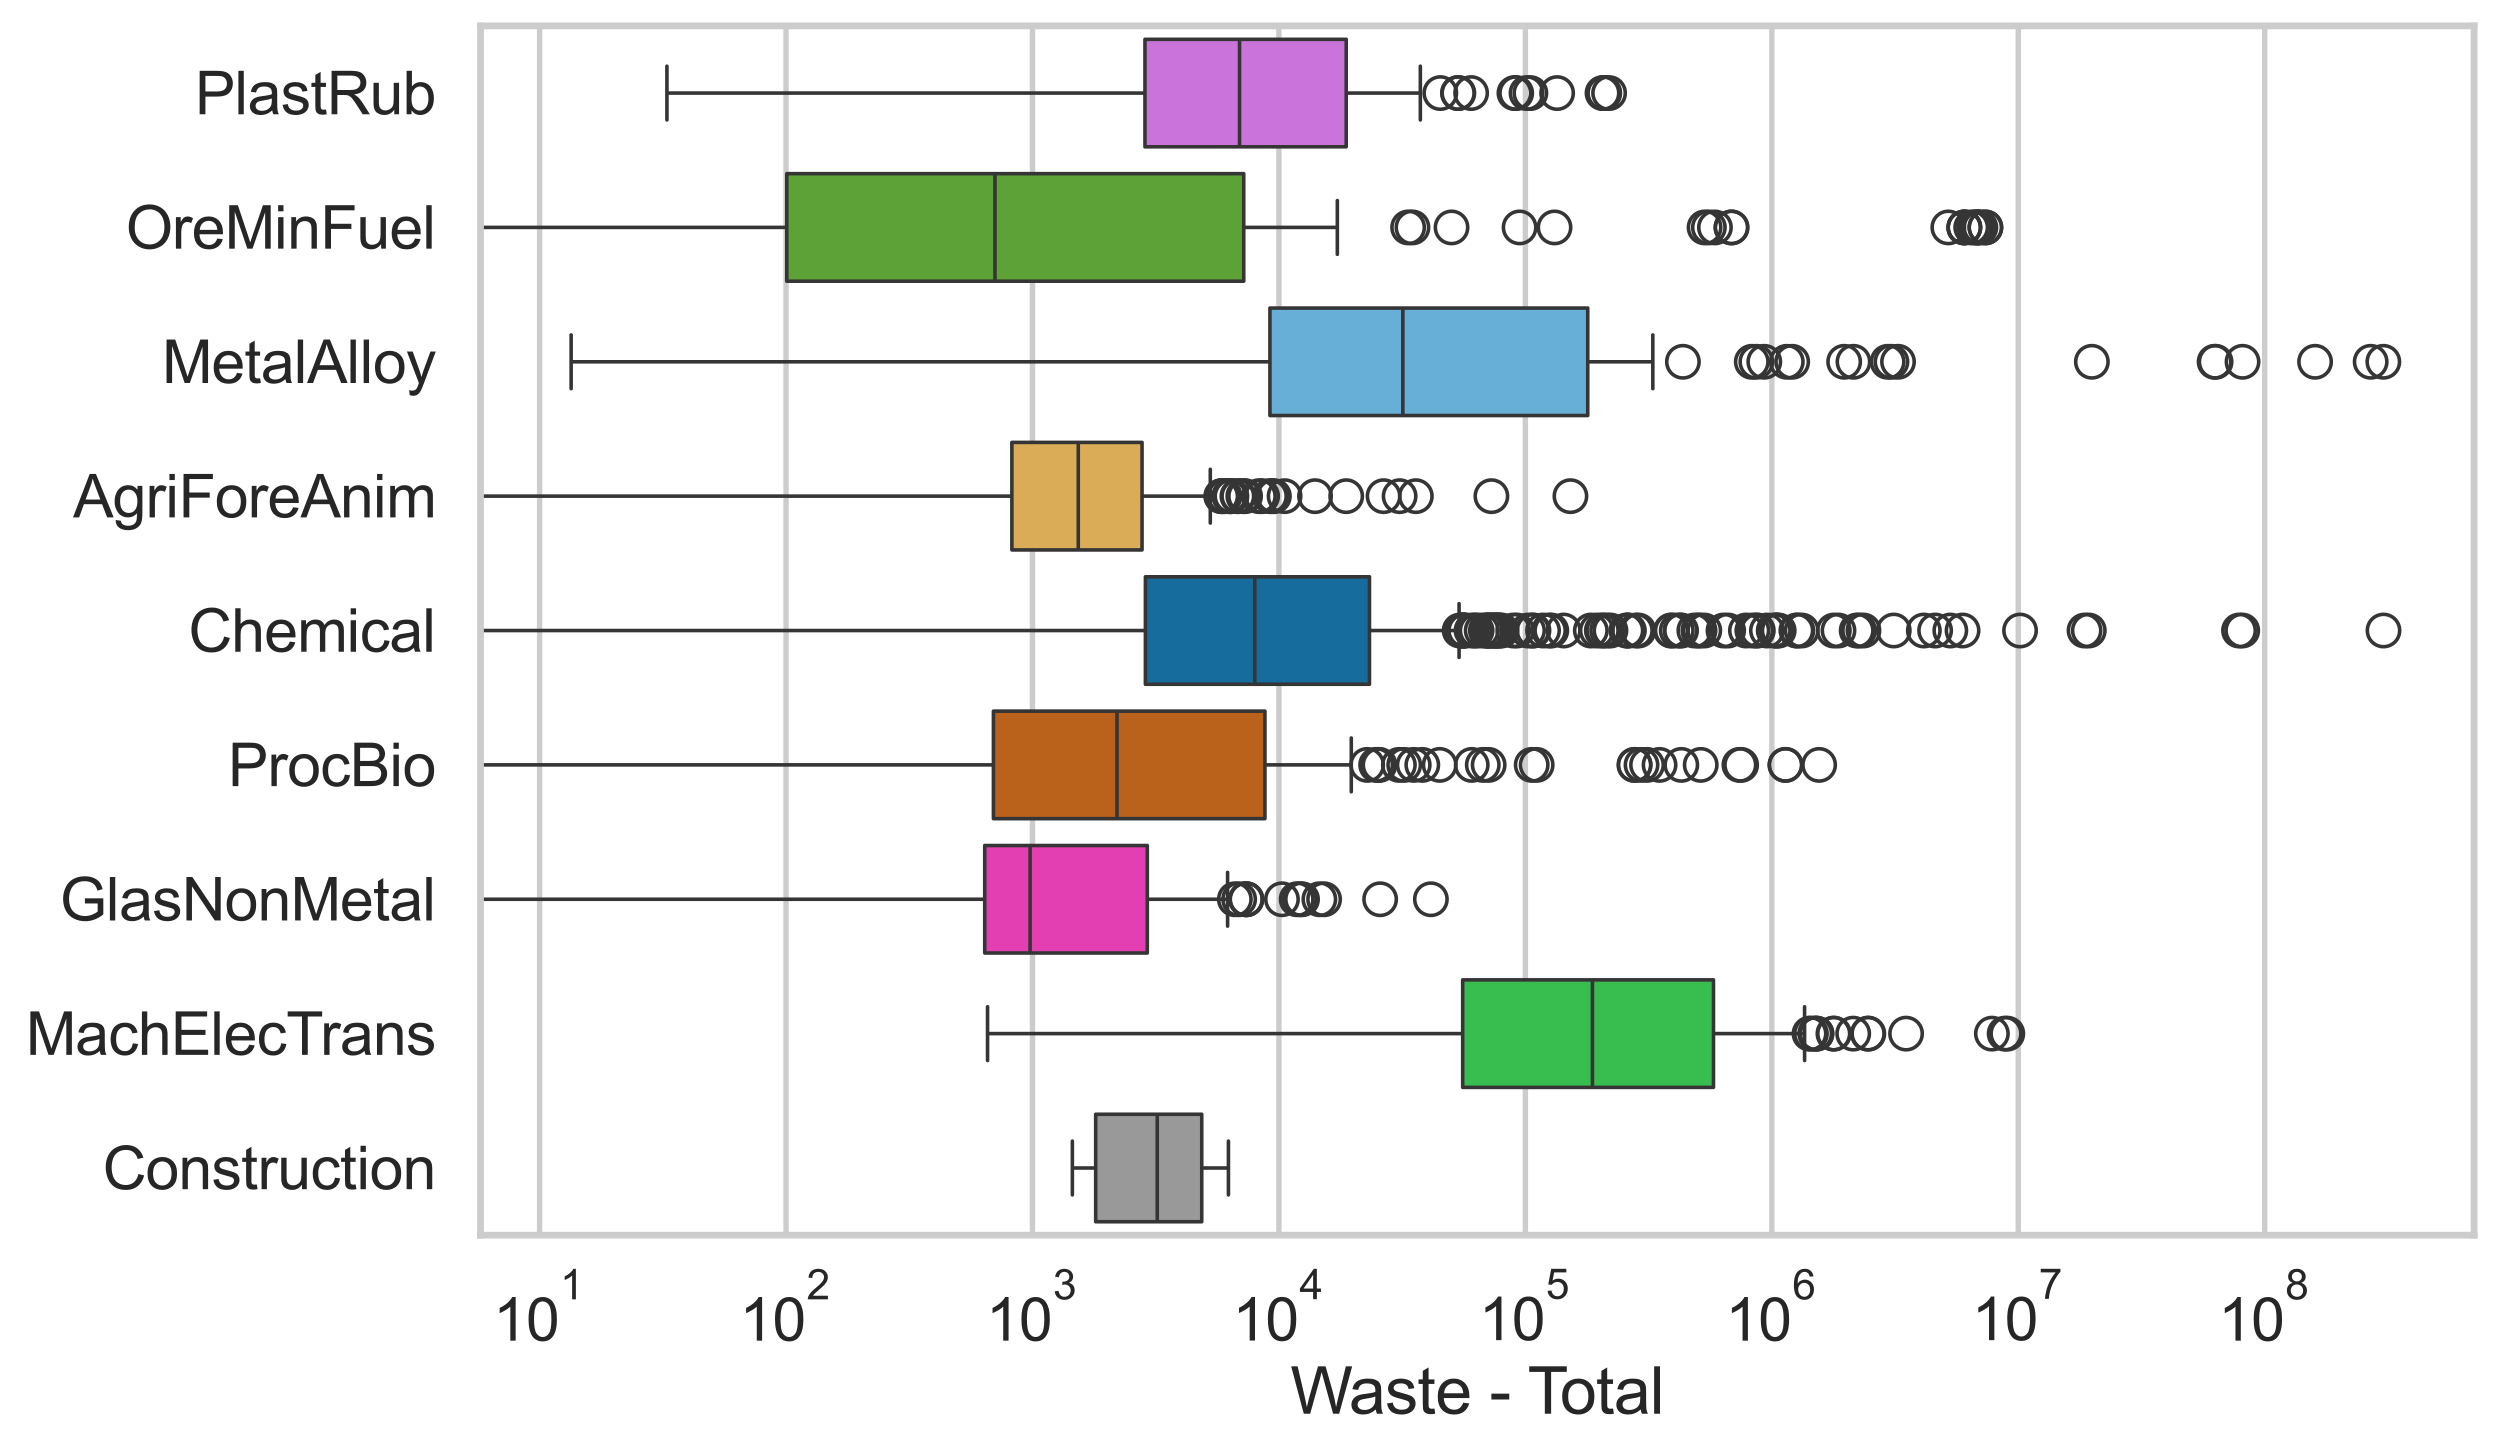 <?xml version="1.0" encoding="utf-8" standalone="no"?>
<!DOCTYPE svg PUBLIC "-//W3C//DTD SVG 1.1//EN"
  "http://www.w3.org/Graphics/SVG/1.1/DTD/svg11.dtd">
<svg xmlns:xlink="http://www.w3.org/1999/xlink" width="695.577pt" height="404.121pt" viewBox="0 0 695.577 404.121" xmlns="http://www.w3.org/2000/svg" version="1.1">
 <defs>
  <style type="text/css">*{stroke-linejoin: round; stroke-linecap: butt}</style>
 </defs>
 <g id="figure_1">
  <g id="patch_1">
   <path d="M 0 404.121 
L 695.577 404.121 
L 695.577 0 
L 0 0 
z
" style="fill: #ffffff"/>
  </g>
  <g id="axes_1">
   <g id="patch_2">
    <path d="M 133.697 343.665 
L 688.377 343.665 
L 688.377 7.2 
L 133.697 7.2 
z
" style="fill: #ffffff"/>
   </g>
   <g id="matplotlib.axis_1">
    <g id="xtick_1">
     <g id="line2d_1">
      <path d="M 150.132 343.665 
L 150.132 7.2 
" clip-path="url(#p9bf2222066)" style="fill: none; stroke: #cccccc; stroke-width: 1.5; stroke-linecap: round"/>
     </g>
     <g id="text_1">
      <!-- $\mathdefault{10^{1}}$ -->
      <g style="fill: #262626" transform="translate(137.179 373.18) scale(0.165 -0.165)">
       <defs>
        <path id="ArialMT-31" d="M 2384 0 
L 1822 0 
L 1822 3584 
Q 1619 3391 1289 3197 
Q 959 3003 697 2906 
L 697 3450 
Q 1169 3672 1522 3987 
Q 1875 4303 2022 4600 
L 2384 4600 
L 2384 0 
z
" transform="scale(0.016)"/>
        <path id="ArialMT-30" d="M 266 2259 
Q 266 3072 433 3567 
Q 600 4063 929 4331 
Q 1259 4600 1759 4600 
Q 2128 4600 2406 4451 
Q 2684 4303 2865 4023 
Q 3047 3744 3150 3342 
Q 3253 2941 3253 2259 
Q 3253 1453 3087 958 
Q 2922 463 2592 192 
Q 2263 -78 1759 -78 
Q 1097 -78 719 397 
Q 266 969 266 2259 
z
M 844 2259 
Q 844 1131 1108 757 
Q 1372 384 1759 384 
Q 2147 384 2411 759 
Q 2675 1134 2675 2259 
Q 2675 3391 2411 3762 
Q 2147 4134 1753 4134 
Q 1366 4134 1134 3806 
Q 844 3388 844 2259 
z
" transform="scale(0.016)"/>
       </defs>
       <use xlink:href="#ArialMT-31" transform="translate(0 0.994)"/>
       <use xlink:href="#ArialMT-30" transform="translate(55.615 0.994)"/>
       <use xlink:href="#ArialMT-31" transform="translate(112.973 70.688) scale(0.7)"/>
      </g>
     </g>
    </g>
    <g id="xtick_2">
     <g id="line2d_2">
      <path d="M 218.701 343.665 
L 218.701 7.2 
" clip-path="url(#p9bf2222066)" style="fill: none; stroke: #cccccc; stroke-width: 1.5; stroke-linecap: round"/>
     </g>
     <g id="text_2">
      <!-- $\mathdefault{10^{2}}$ -->
      <g style="fill: #262626" transform="translate(205.749 373.18) scale(0.165 -0.165)">
       <defs>
        <path id="ArialMT-32" d="M 3222 541 
L 3222 0 
L 194 0 
Q 188 203 259 391 
Q 375 700 629 1000 
Q 884 1300 1366 1694 
Q 2113 2306 2375 2664 
Q 2638 3022 2638 3341 
Q 2638 3675 2398 3904 
Q 2159 4134 1775 4134 
Q 1369 4134 1125 3890 
Q 881 3647 878 3216 
L 300 3275 
Q 359 3922 746 4261 
Q 1134 4600 1788 4600 
Q 2447 4600 2831 4234 
Q 3216 3869 3216 3328 
Q 3216 3053 3103 2787 
Q 2991 2522 2730 2228 
Q 2469 1934 1863 1422 
Q 1356 997 1212 845 
Q 1069 694 975 541 
L 3222 541 
z
" transform="scale(0.016)"/>
       </defs>
       <use xlink:href="#ArialMT-31" transform="translate(0 0.994)"/>
       <use xlink:href="#ArialMT-30" transform="translate(55.615 0.994)"/>
       <use xlink:href="#ArialMT-32" transform="translate(112.973 70.688) scale(0.7)"/>
      </g>
     </g>
    </g>
    <g id="xtick_3">
     <g id="line2d_3">
      <path d="M 287.27 343.665 
L 287.27 7.2 
" clip-path="url(#p9bf2222066)" style="fill: none; stroke: #cccccc; stroke-width: 1.5; stroke-linecap: round"/>
     </g>
     <g id="text_3">
      <!-- $\mathdefault{10^{3}}$ -->
      <g style="fill: #262626" transform="translate(274.318 373.18) scale(0.165 -0.165)">
       <defs>
        <path id="ArialMT-33" d="M 269 1209 
L 831 1284 
Q 928 806 1161 595 
Q 1394 384 1728 384 
Q 2125 384 2398 659 
Q 2672 934 2672 1341 
Q 2672 1728 2419 1979 
Q 2166 2231 1775 2231 
Q 1616 2231 1378 2169 
L 1441 2663 
Q 1497 2656 1531 2656 
Q 1891 2656 2178 2843 
Q 2466 3031 2466 3422 
Q 2466 3731 2256 3934 
Q 2047 4138 1716 4138 
Q 1388 4138 1169 3931 
Q 950 3725 888 3313 
L 325 3413 
Q 428 3978 793 4289 
Q 1159 4600 1703 4600 
Q 2078 4600 2393 4439 
Q 2709 4278 2876 4000 
Q 3044 3722 3044 3409 
Q 3044 3113 2884 2869 
Q 2725 2625 2413 2481 
Q 2819 2388 3044 2092 
Q 3269 1797 3269 1353 
Q 3269 753 2831 336 
Q 2394 -81 1725 -81 
Q 1122 -81 723 278 
Q 325 638 269 1209 
z
" transform="scale(0.016)"/>
       </defs>
       <use xlink:href="#ArialMT-31" transform="translate(0 0.994)"/>
       <use xlink:href="#ArialMT-30" transform="translate(55.615 0.994)"/>
       <use xlink:href="#ArialMT-33" transform="translate(112.973 70.688) scale(0.7)"/>
      </g>
     </g>
    </g>
    <g id="xtick_4">
     <g id="line2d_4">
      <path d="M 355.84 343.665 
L 355.84 7.2 
" clip-path="url(#p9bf2222066)" style="fill: none; stroke: #cccccc; stroke-width: 1.5; stroke-linecap: round"/>
     </g>
     <g id="text_4">
      <!-- $\mathdefault{10^{4}}$ -->
      <g style="fill: #262626" transform="translate(342.887 373.015) scale(0.165 -0.165)">
       <defs>
        <path id="ArialMT-34" d="M 2069 0 
L 2069 1097 
L 81 1097 
L 81 1613 
L 2172 4581 
L 2631 4581 
L 2631 1613 
L 3250 1613 
L 3250 1097 
L 2631 1097 
L 2631 0 
L 2069 0 
z
M 2069 1613 
L 2069 3678 
L 634 1613 
L 2069 1613 
z
" transform="scale(0.016)"/>
       </defs>
       <use xlink:href="#ArialMT-31" transform="translate(0 0.202)"/>
       <use xlink:href="#ArialMT-30" transform="translate(55.615 0.202)"/>
       <use xlink:href="#ArialMT-34" transform="translate(112.973 69.895) scale(0.7)"/>
      </g>
     </g>
    </g>
    <g id="xtick_5">
     <g id="line2d_5">
      <path d="M 424.409 343.665 
L 424.409 7.2 
" clip-path="url(#p9bf2222066)" style="fill: none; stroke: #cccccc; stroke-width: 1.5; stroke-linecap: round"/>
     </g>
     <g id="text_5">
      <!-- $\mathdefault{10^{5}}$ -->
      <g style="fill: #262626" transform="translate(411.456 373.015) scale(0.165 -0.165)">
       <defs>
        <path id="ArialMT-35" d="M 266 1200 
L 856 1250 
Q 922 819 1161 601 
Q 1400 384 1738 384 
Q 2144 384 2425 690 
Q 2706 997 2706 1503 
Q 2706 1984 2436 2262 
Q 2166 2541 1728 2541 
Q 1456 2541 1237 2417 
Q 1019 2294 894 2097 
L 366 2166 
L 809 4519 
L 3088 4519 
L 3088 3981 
L 1259 3981 
L 1013 2750 
Q 1425 3038 1878 3038 
Q 2478 3038 2890 2622 
Q 3303 2206 3303 1553 
Q 3303 931 2941 478 
Q 2500 -78 1738 -78 
Q 1113 -78 717 272 
Q 322 622 266 1200 
z
" transform="scale(0.016)"/>
       </defs>
       <use xlink:href="#ArialMT-31" transform="translate(0 0.88)"/>
       <use xlink:href="#ArialMT-30" transform="translate(55.615 0.88)"/>
       <use xlink:href="#ArialMT-35" transform="translate(112.973 70.573) scale(0.7)"/>
      </g>
     </g>
    </g>
    <g id="xtick_6">
     <g id="line2d_6">
      <path d="M 492.978 343.665 
L 492.978 7.2 
" clip-path="url(#p9bf2222066)" style="fill: none; stroke: #cccccc; stroke-width: 1.5; stroke-linecap: round"/>
     </g>
     <g id="text_6">
      <!-- $\mathdefault{10^{6}}$ -->
      <g style="fill: #262626" transform="translate(480.025 373.18) scale(0.165 -0.165)">
       <defs>
        <path id="ArialMT-36" d="M 3184 3459 
L 2625 3416 
Q 2550 3747 2413 3897 
Q 2184 4138 1850 4138 
Q 1581 4138 1378 3988 
Q 1113 3794 959 3422 
Q 806 3050 800 2363 
Q 1003 2672 1297 2822 
Q 1591 2972 1913 2972 
Q 2475 2972 2870 2558 
Q 3266 2144 3266 1488 
Q 3266 1056 3080 686 
Q 2894 316 2569 119 
Q 2244 -78 1831 -78 
Q 1128 -78 684 439 
Q 241 956 241 2144 
Q 241 3472 731 4075 
Q 1159 4600 1884 4600 
Q 2425 4600 2770 4297 
Q 3116 3994 3184 3459 
z
M 888 1484 
Q 888 1194 1011 928 
Q 1134 663 1356 523 
Q 1578 384 1822 384 
Q 2178 384 2434 671 
Q 2691 959 2691 1453 
Q 2691 1928 2437 2201 
Q 2184 2475 1800 2475 
Q 1419 2475 1153 2201 
Q 888 1928 888 1484 
z
" transform="scale(0.016)"/>
       </defs>
       <use xlink:href="#ArialMT-31" transform="translate(0 0.994)"/>
       <use xlink:href="#ArialMT-30" transform="translate(55.615 0.994)"/>
       <use xlink:href="#ArialMT-36" transform="translate(112.973 70.688) scale(0.7)"/>
      </g>
     </g>
    </g>
    <g id="xtick_7">
     <g id="line2d_7">
      <path d="M 561.547 343.665 
L 561.547 7.2 
" clip-path="url(#p9bf2222066)" style="fill: none; stroke: #cccccc; stroke-width: 1.5; stroke-linecap: round"/>
     </g>
     <g id="text_7">
      <!-- $\mathdefault{10^{7}}$ -->
      <g style="fill: #262626" transform="translate(548.595 373.015) scale(0.165 -0.165)">
       <defs>
        <path id="ArialMT-37" d="M 303 3981 
L 303 4522 
L 3269 4522 
L 3269 4084 
Q 2831 3619 2401 2847 
Q 1972 2075 1738 1259 
Q 1569 684 1522 0 
L 944 0 
Q 953 541 1156 1306 
Q 1359 2072 1739 2783 
Q 2119 3494 2547 3981 
L 303 3981 
z
" transform="scale(0.016)"/>
       </defs>
       <use xlink:href="#ArialMT-31" transform="translate(0 0.847)"/>
       <use xlink:href="#ArialMT-30" transform="translate(55.615 0.847)"/>
       <use xlink:href="#ArialMT-37" transform="translate(112.973 70.541) scale(0.7)"/>
      </g>
     </g>
    </g>
    <g id="xtick_8">
     <g id="line2d_8">
      <path d="M 630.116 343.665 
L 630.116 7.2 
" clip-path="url(#p9bf2222066)" style="fill: none; stroke: #cccccc; stroke-width: 1.5; stroke-linecap: round"/>
     </g>
     <g id="text_8">
      <!-- $\mathdefault{10^{8}}$ -->
      <g style="fill: #262626" transform="translate(617.164 373.18) scale(0.165 -0.165)">
       <defs>
        <path id="ArialMT-38" d="M 1131 2484 
Q 781 2613 612 2850 
Q 444 3088 444 3419 
Q 444 3919 803 4259 
Q 1163 4600 1759 4600 
Q 2359 4600 2725 4251 
Q 3091 3903 3091 3403 
Q 3091 3084 2923 2848 
Q 2756 2613 2416 2484 
Q 2838 2347 3058 2040 
Q 3278 1734 3278 1309 
Q 3278 722 2862 322 
Q 2447 -78 1769 -78 
Q 1091 -78 675 323 
Q 259 725 259 1325 
Q 259 1772 486 2073 
Q 713 2375 1131 2484 
z
M 1019 3438 
Q 1019 3113 1228 2906 
Q 1438 2700 1772 2700 
Q 2097 2700 2305 2904 
Q 2513 3109 2513 3406 
Q 2513 3716 2298 3927 
Q 2084 4138 1766 4138 
Q 1444 4138 1231 3931 
Q 1019 3725 1019 3438 
z
M 838 1322 
Q 838 1081 952 856 
Q 1066 631 1291 507 
Q 1516 384 1775 384 
Q 2178 384 2440 643 
Q 2703 903 2703 1303 
Q 2703 1709 2433 1975 
Q 2163 2241 1756 2241 
Q 1359 2241 1098 1978 
Q 838 1716 838 1322 
z
" transform="scale(0.016)"/>
       </defs>
       <use xlink:href="#ArialMT-31" transform="translate(0 0.994)"/>
       <use xlink:href="#ArialMT-30" transform="translate(55.615 0.994)"/>
       <use xlink:href="#ArialMT-38" transform="translate(112.973 70.688) scale(0.7)"/>
      </g>
     </g>
    </g>
    <g id="xtick_9"/>
    <g id="xtick_10"/>
    <g id="xtick_11"/>
    <g id="xtick_12"/>
    <g id="xtick_13"/>
    <g id="xtick_14"/>
    <g id="xtick_15"/>
    <g id="xtick_16"/>
    <g id="xtick_17"/>
    <g id="xtick_18"/>
    <g id="xtick_19"/>
    <g id="xtick_20"/>
    <g id="xtick_21"/>
    <g id="xtick_22"/>
    <g id="xtick_23"/>
    <g id="xtick_24"/>
    <g id="xtick_25"/>
    <g id="xtick_26"/>
    <g id="xtick_27"/>
    <g id="xtick_28"/>
    <g id="xtick_29"/>
    <g id="xtick_30"/>
    <g id="xtick_31"/>
    <g id="xtick_32"/>
    <g id="xtick_33"/>
    <g id="xtick_34"/>
    <g id="xtick_35"/>
    <g id="xtick_36"/>
    <g id="xtick_37"/>
    <g id="xtick_38"/>
    <g id="xtick_39"/>
    <g id="xtick_40"/>
    <g id="xtick_41"/>
    <g id="xtick_42"/>
    <g id="xtick_43"/>
    <g id="xtick_44"/>
    <g id="xtick_45"/>
    <g id="xtick_46"/>
    <g id="xtick_47"/>
    <g id="xtick_48"/>
    <g id="xtick_49"/>
    <g id="xtick_50"/>
    <g id="xtick_51"/>
    <g id="xtick_52"/>
    <g id="xtick_53"/>
    <g id="xtick_54"/>
    <g id="xtick_55"/>
    <g id="xtick_56"/>
    <g id="xtick_57"/>
    <g id="xtick_58"/>
    <g id="xtick_59"/>
    <g id="xtick_60"/>
    <g id="xtick_61"/>
    <g id="xtick_62"/>
    <g id="xtick_63"/>
    <g id="xtick_64"/>
    <g id="xtick_65"/>
    <g id="xtick_66"/>
    <g id="xtick_67"/>
    <g id="xtick_68"/>
    <g id="xtick_69"/>
    <g id="xtick_70"/>
    <g id="xtick_71"/>
    <g id="xtick_72"/>
    <g id="xtick_73"/>
    <g id="xtick_74"/>
    <g id="text_9">
     <!-- Waste - Total -->
     <g style="fill: #262626" transform="translate(359.024 393.344) scale(0.18 -0.18)">
      <defs>
       <path id="ArialMT-57" d="M 1294 0 
L 78 4581 
L 700 4581 
L 1397 1578 
Q 1509 1106 1591 641 
Q 1766 1375 1797 1488 
L 2669 4581 
L 3400 4581 
L 4056 2263 
Q 4303 1400 4413 641 
Q 4500 1075 4641 1638 
L 5359 4581 
L 5969 4581 
L 4713 0 
L 4128 0 
L 3163 3491 
Q 3041 3928 3019 4028 
Q 2947 3713 2884 3491 
L 1913 0 
L 1294 0 
z
" transform="scale(0.016)"/>
       <path id="ArialMT-61" d="M 2588 409 
Q 2275 144 1986 34 
Q 1697 -75 1366 -75 
Q 819 -75 525 192 
Q 231 459 231 875 
Q 231 1119 342 1320 
Q 453 1522 633 1644 
Q 813 1766 1038 1828 
Q 1203 1872 1538 1913 
Q 2219 1994 2541 2106 
Q 2544 2222 2544 2253 
Q 2544 2597 2384 2738 
Q 2169 2928 1744 2928 
Q 1347 2928 1158 2789 
Q 969 2650 878 2297 
L 328 2372 
Q 403 2725 575 2942 
Q 747 3159 1072 3276 
Q 1397 3394 1825 3394 
Q 2250 3394 2515 3294 
Q 2781 3194 2906 3042 
Q 3031 2891 3081 2659 
Q 3109 2516 3109 2141 
L 3109 1391 
Q 3109 606 3145 398 
Q 3181 191 3288 0 
L 2700 0 
Q 2613 175 2588 409 
z
M 2541 1666 
Q 2234 1541 1622 1453 
Q 1275 1403 1131 1340 
Q 988 1278 909 1158 
Q 831 1038 831 891 
Q 831 666 1001 516 
Q 1172 366 1500 366 
Q 1825 366 2078 508 
Q 2331 650 2450 897 
Q 2541 1088 2541 1459 
L 2541 1666 
z
" transform="scale(0.016)"/>
       <path id="ArialMT-73" d="M 197 991 
L 753 1078 
Q 800 744 1014 566 
Q 1228 388 1613 388 
Q 2000 388 2187 545 
Q 2375 703 2375 916 
Q 2375 1106 2209 1216 
Q 2094 1291 1634 1406 
Q 1016 1563 777 1677 
Q 538 1791 414 1992 
Q 291 2194 291 2438 
Q 291 2659 392 2848 
Q 494 3038 669 3163 
Q 800 3259 1026 3326 
Q 1253 3394 1513 3394 
Q 1903 3394 2198 3281 
Q 2494 3169 2634 2976 
Q 2775 2784 2828 2463 
L 2278 2388 
Q 2241 2644 2061 2787 
Q 1881 2931 1553 2931 
Q 1166 2931 1000 2803 
Q 834 2675 834 2503 
Q 834 2394 903 2306 
Q 972 2216 1119 2156 
Q 1203 2125 1616 2013 
Q 2213 1853 2448 1751 
Q 2684 1650 2818 1456 
Q 2953 1263 2953 975 
Q 2953 694 2789 445 
Q 2625 197 2315 61 
Q 2006 -75 1616 -75 
Q 969 -75 630 194 
Q 291 463 197 991 
z
" transform="scale(0.016)"/>
       <path id="ArialMT-74" d="M 1650 503 
L 1731 6 
Q 1494 -44 1306 -44 
Q 1000 -44 831 53 
Q 663 150 594 308 
Q 525 466 525 972 
L 525 2881 
L 113 2881 
L 113 3319 
L 525 3319 
L 525 4141 
L 1084 4478 
L 1084 3319 
L 1650 3319 
L 1650 2881 
L 1084 2881 
L 1084 941 
Q 1084 700 1114 631 
Q 1144 563 1211 522 
Q 1278 481 1403 481 
Q 1497 481 1650 503 
z
" transform="scale(0.016)"/>
       <path id="ArialMT-65" d="M 2694 1069 
L 3275 997 
Q 3138 488 2766 206 
Q 2394 -75 1816 -75 
Q 1088 -75 661 373 
Q 234 822 234 1631 
Q 234 2469 665 2931 
Q 1097 3394 1784 3394 
Q 2450 3394 2872 2941 
Q 3294 2488 3294 1666 
Q 3294 1616 3291 1516 
L 816 1516 
Q 847 969 1125 678 
Q 1403 388 1819 388 
Q 2128 388 2347 550 
Q 2566 713 2694 1069 
z
M 847 1978 
L 2700 1978 
Q 2663 2397 2488 2606 
Q 2219 2931 1791 2931 
Q 1403 2931 1139 2672 
Q 875 2413 847 1978 
z
" transform="scale(0.016)"/>
       <path id="ArialMT-20" transform="scale(0.016)"/>
       <path id="ArialMT-2d" d="M 203 1375 
L 203 1941 
L 1931 1941 
L 1931 1375 
L 203 1375 
z
" transform="scale(0.016)"/>
       <path id="ArialMT-54" d="M 1659 0 
L 1659 4041 
L 150 4041 
L 150 4581 
L 3781 4581 
L 3781 4041 
L 2266 4041 
L 2266 0 
L 1659 0 
z
" transform="scale(0.016)"/>
       <path id="ArialMT-6f" d="M 213 1659 
Q 213 2581 725 3025 
Q 1153 3394 1769 3394 
Q 2453 3394 2887 2945 
Q 3322 2497 3322 1706 
Q 3322 1066 3130 698 
Q 2938 331 2570 128 
Q 2203 -75 1769 -75 
Q 1072 -75 642 372 
Q 213 819 213 1659 
z
M 791 1659 
Q 791 1022 1069 705 
Q 1347 388 1769 388 
Q 2188 388 2466 706 
Q 2744 1025 2744 1678 
Q 2744 2294 2464 2611 
Q 2184 2928 1769 2928 
Q 1347 2928 1069 2612 
Q 791 2297 791 1659 
z
" transform="scale(0.016)"/>
       <path id="ArialMT-6c" d="M 409 0 
L 409 4581 
L 972 4581 
L 972 0 
L 409 0 
z
" transform="scale(0.016)"/>
      </defs>
      <use xlink:href="#ArialMT-57"/>
      <use xlink:href="#ArialMT-61" transform="translate(90.635 0)"/>
      <use xlink:href="#ArialMT-73" transform="translate(146.25 0)"/>
      <use xlink:href="#ArialMT-74" transform="translate(196.25 0)"/>
      <use xlink:href="#ArialMT-65" transform="translate(224.033 0)"/>
      <use xlink:href="#ArialMT-20" transform="translate(279.648 0)"/>
      <use xlink:href="#ArialMT-2d" transform="translate(307.432 0)"/>
      <use xlink:href="#ArialMT-20" transform="translate(340.732 0)"/>
      <use xlink:href="#ArialMT-54" transform="translate(366.766 0)"/>
      <use xlink:href="#ArialMT-6f" transform="translate(416.725 0)"/>
      <use xlink:href="#ArialMT-74" transform="translate(472.34 0)"/>
      <use xlink:href="#ArialMT-61" transform="translate(500.123 0)"/>
      <use xlink:href="#ArialMT-6c" transform="translate(555.738 0)"/>
     </g>
    </g>
   </g>
   <g id="matplotlib.axis_2">
    <g id="ytick_1">
     <g id="text_10">
      <!-- PlastRub -->
      <g style="fill: #262626" transform="translate(54.248 31.798) scale(0.165 -0.165)">
       <defs>
        <path id="ArialMT-50" d="M 494 0 
L 494 4581 
L 2222 4581 
Q 2678 4581 2919 4538 
Q 3256 4481 3484 4323 
Q 3713 4166 3852 3881 
Q 3991 3597 3991 3256 
Q 3991 2672 3619 2267 
Q 3247 1863 2275 1863 
L 1100 1863 
L 1100 0 
L 494 0 
z
M 1100 2403 
L 2284 2403 
Q 2872 2403 3119 2622 
Q 3366 2841 3366 3238 
Q 3366 3525 3220 3729 
Q 3075 3934 2838 4000 
Q 2684 4041 2272 4041 
L 1100 4041 
L 1100 2403 
z
" transform="scale(0.016)"/>
        <path id="ArialMT-52" d="M 503 0 
L 503 4581 
L 2534 4581 
Q 3147 4581 3465 4457 
Q 3784 4334 3975 4021 
Q 4166 3709 4166 3331 
Q 4166 2844 3850 2509 
Q 3534 2175 2875 2084 
Q 3116 1969 3241 1856 
Q 3506 1613 3744 1247 
L 4541 0 
L 3778 0 
L 3172 953 
Q 2906 1366 2734 1584 
Q 2563 1803 2427 1890 
Q 2291 1978 2150 2013 
Q 2047 2034 1813 2034 
L 1109 2034 
L 1109 0 
L 503 0 
z
M 1109 2559 
L 2413 2559 
Q 2828 2559 3062 2645 
Q 3297 2731 3419 2920 
Q 3541 3109 3541 3331 
Q 3541 3656 3305 3865 
Q 3069 4075 2559 4075 
L 1109 4075 
L 1109 2559 
z
" transform="scale(0.016)"/>
        <path id="ArialMT-75" d="M 2597 0 
L 2597 488 
Q 2209 -75 1544 -75 
Q 1250 -75 995 37 
Q 741 150 617 320 
Q 494 491 444 738 
Q 409 903 409 1263 
L 409 3319 
L 972 3319 
L 972 1478 
Q 972 1038 1006 884 
Q 1059 663 1231 536 
Q 1403 409 1656 409 
Q 1909 409 2131 539 
Q 2353 669 2445 892 
Q 2538 1116 2538 1541 
L 2538 3319 
L 3100 3319 
L 3100 0 
L 2597 0 
z
" transform="scale(0.016)"/>
        <path id="ArialMT-62" d="M 941 0 
L 419 0 
L 419 4581 
L 981 4581 
L 981 2947 
Q 1338 3394 1891 3394 
Q 2197 3394 2470 3270 
Q 2744 3147 2920 2923 
Q 3097 2700 3197 2384 
Q 3297 2069 3297 1709 
Q 3297 856 2875 390 
Q 2453 -75 1863 -75 
Q 1275 -75 941 416 
L 941 0 
z
M 934 1684 
Q 934 1088 1097 822 
Q 1363 388 1816 388 
Q 2184 388 2453 708 
Q 2722 1028 2722 1663 
Q 2722 2313 2464 2622 
Q 2206 2931 1841 2931 
Q 1472 2931 1203 2611 
Q 934 2291 934 1684 
z
" transform="scale(0.016)"/>
       </defs>
       <use xlink:href="#ArialMT-50"/>
       <use xlink:href="#ArialMT-6c" transform="translate(66.699 0)"/>
       <use xlink:href="#ArialMT-61" transform="translate(88.916 0)"/>
       <use xlink:href="#ArialMT-73" transform="translate(144.531 0)"/>
       <use xlink:href="#ArialMT-74" transform="translate(194.531 0)"/>
       <use xlink:href="#ArialMT-52" transform="translate(222.314 0)"/>
       <use xlink:href="#ArialMT-75" transform="translate(294.531 0)"/>
       <use xlink:href="#ArialMT-62" transform="translate(350.146 0)"/>
      </g>
     </g>
    </g>
    <g id="ytick_2">
     <g id="text_11">
      <!-- OreMinFuel -->
      <g style="fill: #262626" transform="translate(35.013 69.183) scale(0.165 -0.165)">
       <defs>
        <path id="ArialMT-4f" d="M 309 2231 
Q 309 3372 921 4017 
Q 1534 4663 2503 4663 
Q 3138 4663 3647 4359 
Q 4156 4056 4423 3514 
Q 4691 2972 4691 2284 
Q 4691 1588 4409 1038 
Q 4128 488 3612 205 
Q 3097 -78 2500 -78 
Q 1853 -78 1343 234 
Q 834 547 571 1087 
Q 309 1628 309 2231 
z
M 934 2222 
Q 934 1394 1379 917 
Q 1825 441 2497 441 
Q 3181 441 3623 922 
Q 4066 1403 4066 2288 
Q 4066 2847 3877 3264 
Q 3688 3681 3323 3911 
Q 2959 4141 2506 4141 
Q 1863 4141 1398 3698 
Q 934 3256 934 2222 
z
" transform="scale(0.016)"/>
        <path id="ArialMT-72" d="M 416 0 
L 416 3319 
L 922 3319 
L 922 2816 
Q 1116 3169 1280 3281 
Q 1444 3394 1641 3394 
Q 1925 3394 2219 3213 
L 2025 2691 
Q 1819 2813 1613 2813 
Q 1428 2813 1281 2702 
Q 1134 2591 1072 2394 
Q 978 2094 978 1738 
L 978 0 
L 416 0 
z
" transform="scale(0.016)"/>
        <path id="ArialMT-4d" d="M 475 0 
L 475 4581 
L 1388 4581 
L 2472 1338 
Q 2622 884 2691 659 
Q 2769 909 2934 1394 
L 4031 4581 
L 4847 4581 
L 4847 0 
L 4263 0 
L 4263 3834 
L 2931 0 
L 2384 0 
L 1059 3900 
L 1059 0 
L 475 0 
z
" transform="scale(0.016)"/>
        <path id="ArialMT-69" d="M 425 3934 
L 425 4581 
L 988 4581 
L 988 3934 
L 425 3934 
z
M 425 0 
L 425 3319 
L 988 3319 
L 988 0 
L 425 0 
z
" transform="scale(0.016)"/>
        <path id="ArialMT-6e" d="M 422 0 
L 422 3319 
L 928 3319 
L 928 2847 
Q 1294 3394 1984 3394 
Q 2284 3394 2536 3286 
Q 2788 3178 2913 3003 
Q 3038 2828 3088 2588 
Q 3119 2431 3119 2041 
L 3119 0 
L 2556 0 
L 2556 2019 
Q 2556 2363 2490 2533 
Q 2425 2703 2258 2804 
Q 2091 2906 1866 2906 
Q 1506 2906 1245 2678 
Q 984 2450 984 1813 
L 984 0 
L 422 0 
z
" transform="scale(0.016)"/>
        <path id="ArialMT-46" d="M 525 0 
L 525 4581 
L 3616 4581 
L 3616 4041 
L 1131 4041 
L 1131 2622 
L 3281 2622 
L 3281 2081 
L 1131 2081 
L 1131 0 
L 525 0 
z
" transform="scale(0.016)"/>
       </defs>
       <use xlink:href="#ArialMT-4f"/>
       <use xlink:href="#ArialMT-72" transform="translate(77.783 0)"/>
       <use xlink:href="#ArialMT-65" transform="translate(111.084 0)"/>
       <use xlink:href="#ArialMT-4d" transform="translate(166.699 0)"/>
       <use xlink:href="#ArialMT-69" transform="translate(250 0)"/>
       <use xlink:href="#ArialMT-6e" transform="translate(272.217 0)"/>
       <use xlink:href="#ArialMT-46" transform="translate(327.832 0)"/>
       <use xlink:href="#ArialMT-75" transform="translate(388.916 0)"/>
       <use xlink:href="#ArialMT-65" transform="translate(444.531 0)"/>
       <use xlink:href="#ArialMT-6c" transform="translate(500.146 0)"/>
      </g>
     </g>
    </g>
    <g id="ytick_3">
     <g id="text_12">
      <!-- MetalAlloy -->
      <g style="fill: #262626" transform="translate(45.088 106.568) scale(0.165 -0.165)">
       <defs>
        <path id="ArialMT-41" d="M -9 0 
L 1750 4581 
L 2403 4581 
L 4278 0 
L 3588 0 
L 3053 1388 
L 1138 1388 
L 634 0 
L -9 0 
z
M 1313 1881 
L 2866 1881 
L 2388 3150 
Q 2169 3728 2063 4100 
Q 1975 3659 1816 3225 
L 1313 1881 
z
" transform="scale(0.016)"/>
        <path id="ArialMT-79" d="M 397 -1278 
L 334 -750 
Q 519 -800 656 -800 
Q 844 -800 956 -737 
Q 1069 -675 1141 -563 
Q 1194 -478 1313 -144 
Q 1328 -97 1363 -6 
L 103 3319 
L 709 3319 
L 1400 1397 
Q 1534 1031 1641 628 
Q 1738 1016 1872 1384 
L 2581 3319 
L 3144 3319 
L 1881 -56 
Q 1678 -603 1566 -809 
Q 1416 -1088 1222 -1217 
Q 1028 -1347 759 -1347 
Q 597 -1347 397 -1278 
z
" transform="scale(0.016)"/>
       </defs>
       <use xlink:href="#ArialMT-4d"/>
       <use xlink:href="#ArialMT-65" transform="translate(83.301 0)"/>
       <use xlink:href="#ArialMT-74" transform="translate(138.916 0)"/>
       <use xlink:href="#ArialMT-61" transform="translate(166.699 0)"/>
       <use xlink:href="#ArialMT-6c" transform="translate(222.314 0)"/>
       <use xlink:href="#ArialMT-41" transform="translate(244.531 0)"/>
       <use xlink:href="#ArialMT-6c" transform="translate(311.23 0)"/>
       <use xlink:href="#ArialMT-6c" transform="translate(333.447 0)"/>
       <use xlink:href="#ArialMT-6f" transform="translate(355.664 0)"/>
       <use xlink:href="#ArialMT-79" transform="translate(411.279 0)"/>
      </g>
     </g>
    </g>
    <g id="ytick_4">
     <g id="text_13">
      <!-- AgriForeAnim -->
      <g style="fill: #262626" transform="translate(20.341 143.953) scale(0.165 -0.165)">
       <defs>
        <path id="ArialMT-67" d="M 319 -275 
L 866 -356 
Q 900 -609 1056 -725 
Q 1266 -881 1628 -881 
Q 2019 -881 2231 -725 
Q 2444 -569 2519 -288 
Q 2563 -116 2559 434 
Q 2191 0 1641 0 
Q 956 0 581 494 
Q 206 988 206 1678 
Q 206 2153 378 2554 
Q 550 2956 876 3175 
Q 1203 3394 1644 3394 
Q 2231 3394 2613 2919 
L 2613 3319 
L 3131 3319 
L 3131 450 
Q 3131 -325 2973 -648 
Q 2816 -972 2473 -1159 
Q 2131 -1347 1631 -1347 
Q 1038 -1347 672 -1080 
Q 306 -813 319 -275 
z
M 784 1719 
Q 784 1066 1043 766 
Q 1303 466 1694 466 
Q 2081 466 2343 764 
Q 2606 1063 2606 1700 
Q 2606 2309 2336 2618 
Q 2066 2928 1684 2928 
Q 1309 2928 1046 2623 
Q 784 2319 784 1719 
z
" transform="scale(0.016)"/>
        <path id="ArialMT-6d" d="M 422 0 
L 422 3319 
L 925 3319 
L 925 2853 
Q 1081 3097 1340 3245 
Q 1600 3394 1931 3394 
Q 2300 3394 2536 3241 
Q 2772 3088 2869 2813 
Q 3263 3394 3894 3394 
Q 4388 3394 4653 3120 
Q 4919 2847 4919 2278 
L 4919 0 
L 4359 0 
L 4359 2091 
Q 4359 2428 4304 2576 
Q 4250 2725 4106 2815 
Q 3963 2906 3769 2906 
Q 3419 2906 3187 2673 
Q 2956 2441 2956 1928 
L 2956 0 
L 2394 0 
L 2394 2156 
Q 2394 2531 2256 2718 
Q 2119 2906 1806 2906 
Q 1569 2906 1367 2781 
Q 1166 2656 1075 2415 
Q 984 2175 984 1722 
L 984 0 
L 422 0 
z
" transform="scale(0.016)"/>
       </defs>
       <use xlink:href="#ArialMT-41"/>
       <use xlink:href="#ArialMT-67" transform="translate(66.699 0)"/>
       <use xlink:href="#ArialMT-72" transform="translate(122.314 0)"/>
       <use xlink:href="#ArialMT-69" transform="translate(155.615 0)"/>
       <use xlink:href="#ArialMT-46" transform="translate(177.832 0)"/>
       <use xlink:href="#ArialMT-6f" transform="translate(238.916 0)"/>
       <use xlink:href="#ArialMT-72" transform="translate(294.531 0)"/>
       <use xlink:href="#ArialMT-65" transform="translate(327.832 0)"/>
       <use xlink:href="#ArialMT-41" transform="translate(383.447 0)"/>
       <use xlink:href="#ArialMT-6e" transform="translate(450.146 0)"/>
       <use xlink:href="#ArialMT-69" transform="translate(505.762 0)"/>
       <use xlink:href="#ArialMT-6d" transform="translate(527.979 0)"/>
      </g>
     </g>
    </g>
    <g id="ytick_5">
     <g id="text_14">
      <!-- Chemical -->
      <g style="fill: #262626" transform="translate(52.428 181.337) scale(0.165 -0.165)">
       <defs>
        <path id="ArialMT-43" d="M 3763 1606 
L 4369 1453 
Q 4178 706 3683 314 
Q 3188 -78 2472 -78 
Q 1731 -78 1267 223 
Q 803 525 561 1097 
Q 319 1669 319 2325 
Q 319 3041 592 3573 
Q 866 4106 1370 4382 
Q 1875 4659 2481 4659 
Q 3169 4659 3637 4309 
Q 4106 3959 4291 3325 
L 3694 3184 
Q 3534 3684 3231 3912 
Q 2928 4141 2469 4141 
Q 1941 4141 1586 3887 
Q 1231 3634 1087 3207 
Q 944 2781 944 2328 
Q 944 1744 1114 1308 
Q 1284 872 1643 656 
Q 2003 441 2422 441 
Q 2931 441 3284 734 
Q 3638 1028 3763 1606 
z
" transform="scale(0.016)"/>
        <path id="ArialMT-68" d="M 422 0 
L 422 4581 
L 984 4581 
L 984 2938 
Q 1378 3394 1978 3394 
Q 2347 3394 2619 3248 
Q 2891 3103 3008 2847 
Q 3125 2591 3125 2103 
L 3125 0 
L 2563 0 
L 2563 2103 
Q 2563 2525 2380 2717 
Q 2197 2909 1863 2909 
Q 1613 2909 1392 2779 
Q 1172 2650 1078 2428 
Q 984 2206 984 1816 
L 984 0 
L 422 0 
z
" transform="scale(0.016)"/>
        <path id="ArialMT-63" d="M 2588 1216 
L 3141 1144 
Q 3050 572 2676 248 
Q 2303 -75 1759 -75 
Q 1078 -75 664 370 
Q 250 816 250 1647 
Q 250 2184 428 2587 
Q 606 2991 970 3192 
Q 1334 3394 1763 3394 
Q 2303 3394 2647 3120 
Q 2991 2847 3088 2344 
L 2541 2259 
Q 2463 2594 2264 2762 
Q 2066 2931 1784 2931 
Q 1359 2931 1093 2626 
Q 828 2322 828 1663 
Q 828 994 1084 691 
Q 1341 388 1753 388 
Q 2084 388 2306 591 
Q 2528 794 2588 1216 
z
" transform="scale(0.016)"/>
       </defs>
       <use xlink:href="#ArialMT-43"/>
       <use xlink:href="#ArialMT-68" transform="translate(72.217 0)"/>
       <use xlink:href="#ArialMT-65" transform="translate(127.832 0)"/>
       <use xlink:href="#ArialMT-6d" transform="translate(183.447 0)"/>
       <use xlink:href="#ArialMT-69" transform="translate(266.748 0)"/>
       <use xlink:href="#ArialMT-63" transform="translate(288.965 0)"/>
       <use xlink:href="#ArialMT-61" transform="translate(338.965 0)"/>
       <use xlink:href="#ArialMT-6c" transform="translate(394.58 0)"/>
      </g>
     </g>
    </g>
    <g id="ytick_6">
     <g id="text_15">
      <!-- ProcBio -->
      <g style="fill: #262626" transform="translate(63.424 218.722) scale(0.165 -0.165)">
       <defs>
        <path id="ArialMT-42" d="M 469 0 
L 469 4581 
L 2188 4581 
Q 2713 4581 3030 4442 
Q 3347 4303 3526 4014 
Q 3706 3725 3706 3409 
Q 3706 3116 3547 2856 
Q 3388 2597 3066 2438 
Q 3481 2316 3704 2022 
Q 3928 1728 3928 1328 
Q 3928 1006 3792 729 
Q 3656 453 3456 303 
Q 3256 153 2954 76 
Q 2653 0 2216 0 
L 469 0 
z
M 1075 2656 
L 2066 2656 
Q 2469 2656 2644 2709 
Q 2875 2778 2992 2937 
Q 3109 3097 3109 3338 
Q 3109 3566 3000 3739 
Q 2891 3913 2687 3977 
Q 2484 4041 1991 4041 
L 1075 4041 
L 1075 2656 
z
M 1075 541 
L 2216 541 
Q 2509 541 2628 563 
Q 2838 600 2978 687 
Q 3119 775 3209 942 
Q 3300 1109 3300 1328 
Q 3300 1584 3169 1773 
Q 3038 1963 2805 2039 
Q 2572 2116 2134 2116 
L 1075 2116 
L 1075 541 
z
" transform="scale(0.016)"/>
       </defs>
       <use xlink:href="#ArialMT-50"/>
       <use xlink:href="#ArialMT-72" transform="translate(66.699 0)"/>
       <use xlink:href="#ArialMT-6f" transform="translate(100 0)"/>
       <use xlink:href="#ArialMT-63" transform="translate(155.615 0)"/>
       <use xlink:href="#ArialMT-42" transform="translate(205.615 0)"/>
       <use xlink:href="#ArialMT-69" transform="translate(272.314 0)"/>
       <use xlink:href="#ArialMT-6f" transform="translate(294.531 0)"/>
      </g>
     </g>
    </g>
    <g id="ytick_7">
     <g id="text_16">
      <!-- GlasNonMetal -->
      <g style="fill: #262626" transform="translate(16.659 256.107) scale(0.165 -0.165)">
       <defs>
        <path id="ArialMT-47" d="M 2638 1797 
L 2638 2334 
L 4578 2338 
L 4578 638 
Q 4131 281 3656 101 
Q 3181 -78 2681 -78 
Q 2006 -78 1454 211 
Q 903 500 622 1047 
Q 341 1594 341 2269 
Q 341 2938 620 3517 
Q 900 4097 1425 4378 
Q 1950 4659 2634 4659 
Q 3131 4659 3532 4498 
Q 3934 4338 4162 4050 
Q 4391 3763 4509 3300 
L 3963 3150 
Q 3859 3500 3706 3700 
Q 3553 3900 3268 4020 
Q 2984 4141 2638 4141 
Q 2222 4141 1919 4014 
Q 1616 3888 1430 3681 
Q 1244 3475 1141 3228 
Q 966 2803 966 2306 
Q 966 1694 1177 1281 
Q 1388 869 1791 669 
Q 2194 469 2647 469 
Q 3041 469 3416 620 
Q 3791 772 3984 944 
L 3984 1797 
L 2638 1797 
z
" transform="scale(0.016)"/>
        <path id="ArialMT-4e" d="M 488 0 
L 488 4581 
L 1109 4581 
L 3516 984 
L 3516 4581 
L 4097 4581 
L 4097 0 
L 3475 0 
L 1069 3600 
L 1069 0 
L 488 0 
z
" transform="scale(0.016)"/>
       </defs>
       <use xlink:href="#ArialMT-47"/>
       <use xlink:href="#ArialMT-6c" transform="translate(77.783 0)"/>
       <use xlink:href="#ArialMT-61" transform="translate(100 0)"/>
       <use xlink:href="#ArialMT-73" transform="translate(155.615 0)"/>
       <use xlink:href="#ArialMT-4e" transform="translate(205.615 0)"/>
       <use xlink:href="#ArialMT-6f" transform="translate(277.832 0)"/>
       <use xlink:href="#ArialMT-6e" transform="translate(333.447 0)"/>
       <use xlink:href="#ArialMT-4d" transform="translate(389.062 0)"/>
       <use xlink:href="#ArialMT-65" transform="translate(472.363 0)"/>
       <use xlink:href="#ArialMT-74" transform="translate(527.979 0)"/>
       <use xlink:href="#ArialMT-61" transform="translate(555.762 0)"/>
       <use xlink:href="#ArialMT-6c" transform="translate(611.377 0)"/>
      </g>
     </g>
    </g>
    <g id="ytick_8">
     <g id="text_17">
      <!-- MachElecTrans -->
      <g style="fill: #262626" transform="translate(7.2 293.492) scale(0.165 -0.165)">
       <defs>
        <path id="ArialMT-45" d="M 506 0 
L 506 4581 
L 3819 4581 
L 3819 4041 
L 1113 4041 
L 1113 2638 
L 3647 2638 
L 3647 2100 
L 1113 2100 
L 1113 541 
L 3925 541 
L 3925 0 
L 506 0 
z
" transform="scale(0.016)"/>
       </defs>
       <use xlink:href="#ArialMT-4d"/>
       <use xlink:href="#ArialMT-61" transform="translate(83.301 0)"/>
       <use xlink:href="#ArialMT-63" transform="translate(138.916 0)"/>
       <use xlink:href="#ArialMT-68" transform="translate(188.916 0)"/>
       <use xlink:href="#ArialMT-45" transform="translate(244.531 0)"/>
       <use xlink:href="#ArialMT-6c" transform="translate(311.23 0)"/>
       <use xlink:href="#ArialMT-65" transform="translate(333.447 0)"/>
       <use xlink:href="#ArialMT-63" transform="translate(389.062 0)"/>
       <use xlink:href="#ArialMT-54" transform="translate(439.062 0)"/>
       <use xlink:href="#ArialMT-72" transform="translate(496.396 0)"/>
       <use xlink:href="#ArialMT-61" transform="translate(529.697 0)"/>
       <use xlink:href="#ArialMT-6e" transform="translate(585.312 0)"/>
       <use xlink:href="#ArialMT-73" transform="translate(640.928 0)"/>
      </g>
     </g>
    </g>
    <g id="ytick_9">
     <g id="text_18">
      <!-- Construction -->
      <g style="fill: #262626" transform="translate(28.575 330.877) scale(0.165 -0.165)">
       <use xlink:href="#ArialMT-43"/>
       <use xlink:href="#ArialMT-6f" transform="translate(72.217 0)"/>
       <use xlink:href="#ArialMT-6e" transform="translate(127.832 0)"/>
       <use xlink:href="#ArialMT-73" transform="translate(183.447 0)"/>
       <use xlink:href="#ArialMT-74" transform="translate(233.447 0)"/>
       <use xlink:href="#ArialMT-72" transform="translate(261.23 0)"/>
       <use xlink:href="#ArialMT-75" transform="translate(294.531 0)"/>
       <use xlink:href="#ArialMT-63" transform="translate(350.146 0)"/>
       <use xlink:href="#ArialMT-74" transform="translate(400.146 0)"/>
       <use xlink:href="#ArialMT-69" transform="translate(427.93 0)"/>
       <use xlink:href="#ArialMT-6f" transform="translate(450.146 0)"/>
       <use xlink:href="#ArialMT-6e" transform="translate(505.762 0)"/>
      </g>
     </g>
    </g>
   </g>
   <g id="patch_3">
    <path d="M 318.563 10.938 
L 318.563 40.846 
L 374.557 40.846 
L 374.557 10.938 
L 318.563 10.938 
z
" clip-path="url(#p9bf2222066)" style="fill: #ca74db; stroke: #353535; stroke-linejoin: miter"/>
   </g>
   <g id="line2d_9">
    <path d="M 318.563 25.892 
L 185.559 25.892 
" clip-path="url(#p9bf2222066)" style="fill: none; stroke: #353535"/>
   </g>
   <g id="line2d_10">
    <path d="M 374.557 25.892 
L 395.181 25.892 
" clip-path="url(#p9bf2222066)" style="fill: none; stroke: #353535"/>
   </g>
   <g id="line2d_11">
    <path d="M 185.559 18.415 
L 185.559 33.369 
" clip-path="url(#p9bf2222066)" style="fill: none; stroke: #353535; stroke-linecap: round"/>
   </g>
   <g id="line2d_12">
    <path d="M 395.181 18.415 
L 395.181 33.369 
" clip-path="url(#p9bf2222066)" style="fill: none; stroke: #353535; stroke-linecap: round"/>
   </g>
   <g id="line2d_13">
    <defs>
     <path id="m67b345a57d" d="M 0 4.5 
C 1.193 4.5 2.338 4.026 3.182 3.182 
C 4.026 2.338 4.5 1.193 4.5 0 
C 4.5 -1.193 4.026 -2.338 3.182 -3.182 
C 2.338 -4.026 1.193 -4.5 0 -4.5 
C -1.193 -4.5 -2.338 -4.026 -3.182 -3.182 
C -4.026 -2.338 -4.5 -1.193 -4.5 0 
C -4.5 1.193 -4.026 2.338 -3.182 3.182 
C -2.338 4.026 -1.193 4.5 0 4.5 
z
" style="stroke: #353535"/>
    </defs>
    <g clip-path="url(#p9bf2222066)">
     <use xlink:href="#m67b345a57d" x="405.763" y="25.892" style="fill-opacity: 0; stroke: #353535"/>
     <use xlink:href="#m67b345a57d" x="446.234" y="25.892" style="fill-opacity: 0; stroke: #353535"/>
     <use xlink:href="#m67b345a57d" x="421.853" y="25.892" style="fill-opacity: 0; stroke: #353535"/>
     <use xlink:href="#m67b345a57d" x="405.637" y="25.892" style="fill-opacity: 0; stroke: #353535"/>
     <use xlink:href="#m67b345a57d" x="400.742" y="25.892" style="fill-opacity: 0; stroke: #353535"/>
     <use xlink:href="#m67b345a57d" x="409.312" y="25.892" style="fill-opacity: 0; stroke: #353535"/>
     <use xlink:href="#m67b345a57d" x="424.731" y="25.892" style="fill-opacity: 0; stroke: #353535"/>
     <use xlink:href="#m67b345a57d" x="446.362" y="25.892" style="fill-opacity: 0; stroke: #353535"/>
     <use xlink:href="#m67b345a57d" x="445.877" y="25.892" style="fill-opacity: 0; stroke: #353535"/>
     <use xlink:href="#m67b345a57d" x="421.365" y="25.892" style="fill-opacity: 0; stroke: #353535"/>
     <use xlink:href="#m67b345a57d" x="425.797" y="25.892" style="fill-opacity: 0; stroke: #353535"/>
     <use xlink:href="#m67b345a57d" x="433.238" y="25.892" style="fill-opacity: 0; stroke: #353535"/>
     <use xlink:href="#m67b345a57d" x="447.698" y="25.892" style="fill-opacity: 0; stroke: #353535"/>
    </g>
   </g>
   <g id="patch_4">
    <path d="M 218.902 48.323 
L 218.902 78.231 
L 346.05 78.231 
L 346.05 48.323 
L 218.902 48.323 
z
" clip-path="url(#p9bf2222066)" style="fill: #5ca236; stroke: #353535; stroke-linejoin: miter"/>
   </g>
   <g id="line2d_14">
    <path d="M 218.902 63.277 
L -1 63.277 
" clip-path="url(#p9bf2222066)" style="fill: none; stroke: #353535"/>
   </g>
   <g id="line2d_15">
    <path d="M 346.05 63.277 
L 372.087 63.277 
" clip-path="url(#p9bf2222066)" style="fill: none; stroke: #353535"/>
   </g>
   <g id="line2d_16">
    <path clip-path="url(#p9bf2222066)" style="fill: none; stroke: #353535; stroke-linecap: round"/>
   </g>
   <g id="line2d_17">
    <path d="M 372.087 55.8 
L 372.087 70.754 
" clip-path="url(#p9bf2222066)" style="fill: none; stroke: #353535; stroke-linecap: round"/>
   </g>
   <g id="line2d_18">
    <g clip-path="url(#p9bf2222066)">
     <use xlink:href="#m67b345a57d" x="551.004" y="63.277" style="fill-opacity: 0; stroke: #353535"/>
     <use xlink:href="#m67b345a57d" x="546.563" y="63.277" style="fill-opacity: 0; stroke: #353535"/>
     <use xlink:href="#m67b345a57d" x="552.396" y="63.277" style="fill-opacity: 0; stroke: #353535"/>
     <use xlink:href="#m67b345a57d" x="403.859" y="63.277" style="fill-opacity: 0; stroke: #353535"/>
     <use xlink:href="#m67b345a57d" x="391.785" y="63.277" style="fill-opacity: 0; stroke: #353535"/>
     <use xlink:href="#m67b345a57d" x="392.985" y="63.277" style="fill-opacity: 0; stroke: #353535"/>
     <use xlink:href="#m67b345a57d" x="546.554" y="63.277" style="fill-opacity: 0; stroke: #353535"/>
     <use xlink:href="#m67b345a57d" x="475.462" y="63.277" style="fill-opacity: 0; stroke: #353535"/>
     <use xlink:href="#m67b345a57d" x="550.107" y="63.277" style="fill-opacity: 0; stroke: #353535"/>
     <use xlink:href="#m67b345a57d" x="546.513" y="63.277" style="fill-opacity: 0; stroke: #353535"/>
     <use xlink:href="#m67b345a57d" x="550.102" y="63.277" style="fill-opacity: 0; stroke: #353535"/>
     <use xlink:href="#m67b345a57d" x="550.355" y="63.277" style="fill-opacity: 0; stroke: #353535"/>
     <use xlink:href="#m67b345a57d" x="477.148" y="63.277" style="fill-opacity: 0; stroke: #353535"/>
     <use xlink:href="#m67b345a57d" x="481.773" y="63.277" style="fill-opacity: 0; stroke: #353535"/>
     <use xlink:href="#m67b345a57d" x="481.733" y="63.277" style="fill-opacity: 0; stroke: #353535"/>
     <use xlink:href="#m67b345a57d" x="422.796" y="63.277" style="fill-opacity: 0; stroke: #353535"/>
     <use xlink:href="#m67b345a57d" x="542.083" y="63.277" style="fill-opacity: 0; stroke: #353535"/>
     <use xlink:href="#m67b345a57d" x="474.27" y="63.277" style="fill-opacity: 0; stroke: #353535"/>
     <use xlink:href="#m67b345a57d" x="549.384" y="63.277" style="fill-opacity: 0; stroke: #353535"/>
     <use xlink:href="#m67b345a57d" x="548.459" y="63.277" style="fill-opacity: 0; stroke: #353535"/>
     <use xlink:href="#m67b345a57d" x="552.401" y="63.277" style="fill-opacity: 0; stroke: #353535"/>
     <use xlink:href="#m67b345a57d" x="432.516" y="63.277" style="fill-opacity: 0; stroke: #353535"/>
    </g>
   </g>
   <g id="patch_5">
    <path d="M 353.332 85.708 
L 353.332 115.616 
L 441.755 115.616 
L 441.755 85.708 
L 353.332 85.708 
z
" clip-path="url(#p9bf2222066)" style="fill: #68afd7; stroke: #353535; stroke-linejoin: miter"/>
   </g>
   <g id="line2d_19">
    <path d="M 353.332 100.662 
L 158.91 100.662 
" clip-path="url(#p9bf2222066)" style="fill: none; stroke: #353535"/>
   </g>
   <g id="line2d_20">
    <path d="M 441.755 100.662 
L 459.867 100.662 
" clip-path="url(#p9bf2222066)" style="fill: none; stroke: #353535"/>
   </g>
   <g id="line2d_21">
    <path d="M 158.91 93.185 
L 158.91 108.139 
" clip-path="url(#p9bf2222066)" style="fill: none; stroke: #353535; stroke-linecap: round"/>
   </g>
   <g id="line2d_22">
    <path d="M 459.867 93.185 
L 459.867 108.139 
" clip-path="url(#p9bf2222066)" style="fill: none; stroke: #353535; stroke-linecap: round"/>
   </g>
   <g id="line2d_23">
    <g clip-path="url(#p9bf2222066)">
     <use xlink:href="#m67b345a57d" x="497.145" y="100.662" style="fill-opacity: 0; stroke: #353535"/>
     <use xlink:href="#m67b345a57d" x="644.129" y="100.662" style="fill-opacity: 0; stroke: #353535"/>
     <use xlink:href="#m67b345a57d" x="623.944" y="100.662" style="fill-opacity: 0; stroke: #353535"/>
     <use xlink:href="#m67b345a57d" x="525.2" y="100.662" style="fill-opacity: 0; stroke: #353535"/>
     <use xlink:href="#m67b345a57d" x="488.671" y="100.662" style="fill-opacity: 0; stroke: #353535"/>
     <use xlink:href="#m67b345a57d" x="526.259" y="100.662" style="fill-opacity: 0; stroke: #353535"/>
     <use xlink:href="#m67b345a57d" x="582.022" y="100.662" style="fill-opacity: 0; stroke: #353535"/>
     <use xlink:href="#m67b345a57d" x="513.103" y="100.662" style="fill-opacity: 0; stroke: #353535"/>
     <use xlink:href="#m67b345a57d" x="616.442" y="100.662" style="fill-opacity: 0; stroke: #353535"/>
     <use xlink:href="#m67b345a57d" x="487.399" y="100.662" style="fill-opacity: 0; stroke: #353535"/>
     <use xlink:href="#m67b345a57d" x="490.881" y="100.662" style="fill-opacity: 0; stroke: #353535"/>
     <use xlink:href="#m67b345a57d" x="528.087" y="100.662" style="fill-opacity: 0; stroke: #353535"/>
     <use xlink:href="#m67b345a57d" x="663.118" y="100.662" style="fill-opacity: 0; stroke: #353535"/>
     <use xlink:href="#m67b345a57d" x="515.693" y="100.662" style="fill-opacity: 0; stroke: #353535"/>
     <use xlink:href="#m67b345a57d" x="498.642" y="100.662" style="fill-opacity: 0; stroke: #353535"/>
     <use xlink:href="#m67b345a57d" x="468.236" y="100.662" style="fill-opacity: 0; stroke: #353535"/>
     <use xlink:href="#m67b345a57d" x="616.176" y="100.662" style="fill-opacity: 0; stroke: #353535"/>
     <use xlink:href="#m67b345a57d" x="659.597" y="100.662" style="fill-opacity: 0; stroke: #353535"/>
    </g>
   </g>
   <g id="patch_6">
    <path d="M 281.536 123.093 
L 281.536 153.001 
L 317.753 153.001 
L 317.753 123.093 
L 281.536 123.093 
z
" clip-path="url(#p9bf2222066)" style="fill: #daac58; stroke: #353535; stroke-linejoin: miter"/>
   </g>
   <g id="line2d_24">
    <path d="M 281.536 138.047 
L -1 138.047 
" clip-path="url(#p9bf2222066)" style="fill: none; stroke: #353535"/>
   </g>
   <g id="line2d_25">
    <path d="M 317.753 138.047 
L 336.74 138.047 
" clip-path="url(#p9bf2222066)" style="fill: none; stroke: #353535"/>
   </g>
   <g id="line2d_26">
    <path clip-path="url(#p9bf2222066)" style="fill: none; stroke: #353535; stroke-linecap: round"/>
   </g>
   <g id="line2d_27">
    <path d="M 336.74 130.57 
L 336.74 145.524 
" clip-path="url(#p9bf2222066)" style="fill: none; stroke: #353535; stroke-linecap: round"/>
   </g>
   <g id="line2d_28">
    <g clip-path="url(#p9bf2222066)">
     <use xlink:href="#m67b345a57d" x="350.267" y="138.047" style="fill-opacity: 0; stroke: #353535"/>
     <use xlink:href="#m67b345a57d" x="344.527" y="138.047" style="fill-opacity: 0; stroke: #353535"/>
     <use xlink:href="#m67b345a57d" x="340.744" y="138.047" style="fill-opacity: 0; stroke: #353535"/>
     <use xlink:href="#m67b345a57d" x="365.886" y="138.047" style="fill-opacity: 0; stroke: #353535"/>
     <use xlink:href="#m67b345a57d" x="389.415" y="138.047" style="fill-opacity: 0; stroke: #353535"/>
     <use xlink:href="#m67b345a57d" x="393.934" y="138.047" style="fill-opacity: 0; stroke: #353535"/>
     <use xlink:href="#m67b345a57d" x="340.307" y="138.047" style="fill-opacity: 0; stroke: #353535"/>
     <use xlink:href="#m67b345a57d" x="346.422" y="138.047" style="fill-opacity: 0; stroke: #353535"/>
     <use xlink:href="#m67b345a57d" x="344.286" y="138.047" style="fill-opacity: 0; stroke: #353535"/>
     <use xlink:href="#m67b345a57d" x="436.945" y="138.047" style="fill-opacity: 0; stroke: #353535"/>
     <use xlink:href="#m67b345a57d" x="342.492" y="138.047" style="fill-opacity: 0; stroke: #353535"/>
     <use xlink:href="#m67b345a57d" x="342.612" y="138.047" style="fill-opacity: 0; stroke: #353535"/>
     <use xlink:href="#m67b345a57d" x="357.414" y="138.047" style="fill-opacity: 0; stroke: #353535"/>
     <use xlink:href="#m67b345a57d" x="353.865" y="138.047" style="fill-opacity: 0; stroke: #353535"/>
     <use xlink:href="#m67b345a57d" x="342.069" y="138.047" style="fill-opacity: 0; stroke: #353535"/>
     <use xlink:href="#m67b345a57d" x="354.435" y="138.047" style="fill-opacity: 0; stroke: #353535"/>
     <use xlink:href="#m67b345a57d" x="345.927" y="138.047" style="fill-opacity: 0; stroke: #353535"/>
     <use xlink:href="#m67b345a57d" x="374.555" y="138.047" style="fill-opacity: 0; stroke: #353535"/>
     <use xlink:href="#m67b345a57d" x="351.163" y="138.047" style="fill-opacity: 0; stroke: #353535"/>
     <use xlink:href="#m67b345a57d" x="339.792" y="138.047" style="fill-opacity: 0; stroke: #353535"/>
     <use xlink:href="#m67b345a57d" x="414.954" y="138.047" style="fill-opacity: 0; stroke: #353535"/>
     <use xlink:href="#m67b345a57d" x="342.071" y="138.047" style="fill-opacity: 0; stroke: #353535"/>
     <use xlink:href="#m67b345a57d" x="353.354" y="138.047" style="fill-opacity: 0; stroke: #353535"/>
     <use xlink:href="#m67b345a57d" x="339.908" y="138.047" style="fill-opacity: 0; stroke: #353535"/>
     <use xlink:href="#m67b345a57d" x="384.957" y="138.047" style="fill-opacity: 0; stroke: #353535"/>
    </g>
   </g>
   <g id="patch_7">
    <path d="M 318.685 160.478 
L 318.685 190.386 
L 381.024 190.386 
L 381.024 160.478 
L 318.685 160.478 
z
" clip-path="url(#p9bf2222066)" style="fill: #166c9c; stroke: #353535; stroke-linejoin: miter"/>
   </g>
   <g id="line2d_29">
    <path d="M 318.685 175.432 
L -1 175.432 
" clip-path="url(#p9bf2222066)" style="fill: none; stroke: #353535"/>
   </g>
   <g id="line2d_30">
    <path d="M 381.024 175.432 
L 405.962 175.432 
" clip-path="url(#p9bf2222066)" style="fill: none; stroke: #353535"/>
   </g>
   <g id="line2d_31">
    <path clip-path="url(#p9bf2222066)" style="fill: none; stroke: #353535; stroke-linecap: round"/>
   </g>
   <g id="line2d_32">
    <path d="M 405.962 167.955 
L 405.962 182.909 
" clip-path="url(#p9bf2222066)" style="fill: none; stroke: #353535; stroke-linecap: round"/>
   </g>
   <g id="line2d_33">
    <g clip-path="url(#p9bf2222066)">
     <use xlink:href="#m67b345a57d" x="493.512" y="175.432" style="fill-opacity: 0; stroke: #353535"/>
     <use xlink:href="#m67b345a57d" x="435.07" y="175.432" style="fill-opacity: 0; stroke: #353535"/>
     <use xlink:href="#m67b345a57d" x="417.781" y="175.432" style="fill-opacity: 0; stroke: #353535"/>
     <use xlink:href="#m67b345a57d" x="546.045" y="175.432" style="fill-opacity: 0; stroke: #353535"/>
     <use xlink:href="#m67b345a57d" x="431.615" y="175.432" style="fill-opacity: 0; stroke: #353535"/>
     <use xlink:href="#m67b345a57d" x="426.365" y="175.432" style="fill-opacity: 0; stroke: #353535"/>
     <use xlink:href="#m67b345a57d" x="485.771" y="175.432" style="fill-opacity: 0; stroke: #353535"/>
     <use xlink:href="#m67b345a57d" x="472.545" y="175.432" style="fill-opacity: 0; stroke: #353535"/>
     <use xlink:href="#m67b345a57d" x="494.377" y="175.432" style="fill-opacity: 0; stroke: #353535"/>
     <use xlink:href="#m67b345a57d" x="518.467" y="175.432" style="fill-opacity: 0; stroke: #353535"/>
     <use xlink:href="#m67b345a57d" x="491.615" y="175.432" style="fill-opacity: 0; stroke: #353535"/>
     <use xlink:href="#m67b345a57d" x="406.903" y="175.432" style="fill-opacity: 0; stroke: #353535"/>
     <use xlink:href="#m67b345a57d" x="410.838" y="175.432" style="fill-opacity: 0; stroke: #353535"/>
     <use xlink:href="#m67b345a57d" x="511.526" y="175.432" style="fill-opacity: 0; stroke: #353535"/>
     <use xlink:href="#m67b345a57d" x="442.62" y="175.432" style="fill-opacity: 0; stroke: #353535"/>
     <use xlink:href="#m67b345a57d" x="447.154" y="175.432" style="fill-opacity: 0; stroke: #353535"/>
     <use xlink:href="#m67b345a57d" x="501.285" y="175.432" style="fill-opacity: 0; stroke: #353535"/>
     <use xlink:href="#m67b345a57d" x="494.88" y="175.432" style="fill-opacity: 0; stroke: #353535"/>
     <use xlink:href="#m67b345a57d" x="406.124" y="175.432" style="fill-opacity: 0; stroke: #353535"/>
     <use xlink:href="#m67b345a57d" x="467.566" y="175.432" style="fill-opacity: 0; stroke: #353535"/>
     <use xlink:href="#m67b345a57d" x="415.941" y="175.432" style="fill-opacity: 0; stroke: #353535"/>
     <use xlink:href="#m67b345a57d" x="663.164" y="175.432" style="fill-opacity: 0; stroke: #353535"/>
     <use xlink:href="#m67b345a57d" x="465.126" y="175.432" style="fill-opacity: 0; stroke: #353535"/>
     <use xlink:href="#m67b345a57d" x="444.282" y="175.432" style="fill-opacity: 0; stroke: #353535"/>
     <use xlink:href="#m67b345a57d" x="542.639" y="175.432" style="fill-opacity: 0; stroke: #353535"/>
     <use xlink:href="#m67b345a57d" x="488.645" y="175.432" style="fill-opacity: 0; stroke: #353535"/>
     <use xlink:href="#m67b345a57d" x="464.943" y="175.432" style="fill-opacity: 0; stroke: #353535"/>
     <use xlink:href="#m67b345a57d" x="446.081" y="175.432" style="fill-opacity: 0; stroke: #353535"/>
     <use xlink:href="#m67b345a57d" x="406.894" y="175.432" style="fill-opacity: 0; stroke: #353535"/>
     <use xlink:href="#m67b345a57d" x="416.141" y="175.432" style="fill-opacity: 0; stroke: #353535"/>
     <use xlink:href="#m67b345a57d" x="467.711" y="175.432" style="fill-opacity: 0; stroke: #353535"/>
     <use xlink:href="#m67b345a57d" x="455.873" y="175.432" style="fill-opacity: 0; stroke: #353535"/>
     <use xlink:href="#m67b345a57d" x="526.902" y="175.432" style="fill-opacity: 0; stroke: #353535"/>
     <use xlink:href="#m67b345a57d" x="623.861" y="175.432" style="fill-opacity: 0; stroke: #353535"/>
     <use xlink:href="#m67b345a57d" x="466.527" y="175.432" style="fill-opacity: 0; stroke: #353535"/>
     <use xlink:href="#m67b345a57d" x="414.266" y="175.432" style="fill-opacity: 0; stroke: #353535"/>
     <use xlink:href="#m67b345a57d" x="452.808" y="175.432" style="fill-opacity: 0; stroke: #353535"/>
     <use xlink:href="#m67b345a57d" x="474.184" y="175.432" style="fill-opacity: 0; stroke: #353535"/>
     <use xlink:href="#m67b345a57d" x="413.417" y="175.432" style="fill-opacity: 0; stroke: #353535"/>
     <use xlink:href="#m67b345a57d" x="409.422" y="175.432" style="fill-opacity: 0; stroke: #353535"/>
     <use xlink:href="#m67b345a57d" x="453.207" y="175.432" style="fill-opacity: 0; stroke: #353535"/>
     <use xlink:href="#m67b345a57d" x="535.268" y="175.432" style="fill-opacity: 0; stroke: #353535"/>
     <use xlink:href="#m67b345a57d" x="417.053" y="175.432" style="fill-opacity: 0; stroke: #353535"/>
     <use xlink:href="#m67b345a57d" x="445.68" y="175.432" style="fill-opacity: 0; stroke: #353535"/>
     <use xlink:href="#m67b345a57d" x="471.42" y="175.432" style="fill-opacity: 0; stroke: #353535"/>
     <use xlink:href="#m67b345a57d" x="414.987" y="175.432" style="fill-opacity: 0; stroke: #353535"/>
     <use xlink:href="#m67b345a57d" x="472.87" y="175.432" style="fill-opacity: 0; stroke: #353535"/>
     <use xlink:href="#m67b345a57d" x="413.941" y="175.432" style="fill-opacity: 0; stroke: #353535"/>
     <use xlink:href="#m67b345a57d" x="430.981" y="175.432" style="fill-opacity: 0; stroke: #353535"/>
     <use xlink:href="#m67b345a57d" x="417.195" y="175.432" style="fill-opacity: 0; stroke: #353535"/>
     <use xlink:href="#m67b345a57d" x="410.328" y="175.432" style="fill-opacity: 0; stroke: #353535"/>
     <use xlink:href="#m67b345a57d" x="407.38" y="175.432" style="fill-opacity: 0; stroke: #353535"/>
     <use xlink:href="#m67b345a57d" x="516.584" y="175.432" style="fill-opacity: 0; stroke: #353535"/>
     <use xlink:href="#m67b345a57d" x="499.812" y="175.432" style="fill-opacity: 0; stroke: #353535"/>
     <use xlink:href="#m67b345a57d" x="579.984" y="175.432" style="fill-opacity: 0; stroke: #353535"/>
     <use xlink:href="#m67b345a57d" x="510.232" y="175.432" style="fill-opacity: 0; stroke: #353535"/>
     <use xlink:href="#m67b345a57d" x="412.25" y="175.432" style="fill-opacity: 0; stroke: #353535"/>
     <use xlink:href="#m67b345a57d" x="452.52" y="175.432" style="fill-opacity: 0; stroke: #353535"/>
     <use xlink:href="#m67b345a57d" x="517.256" y="175.432" style="fill-opacity: 0; stroke: #353535"/>
     <use xlink:href="#m67b345a57d" x="416.502" y="175.432" style="fill-opacity: 0; stroke: #353535"/>
     <use xlink:href="#m67b345a57d" x="422.091" y="175.432" style="fill-opacity: 0; stroke: #353535"/>
     <use xlink:href="#m67b345a57d" x="500.101" y="175.432" style="fill-opacity: 0; stroke: #353535"/>
     <use xlink:href="#m67b345a57d" x="487.559" y="175.432" style="fill-opacity: 0; stroke: #353535"/>
     <use xlink:href="#m67b345a57d" x="429.321" y="175.432" style="fill-opacity: 0; stroke: #353535"/>
     <use xlink:href="#m67b345a57d" x="414.208" y="175.432" style="fill-opacity: 0; stroke: #353535"/>
     <use xlink:href="#m67b345a57d" x="407.667" y="175.432" style="fill-opacity: 0; stroke: #353535"/>
     <use xlink:href="#m67b345a57d" x="581.165" y="175.432" style="fill-opacity: 0; stroke: #353535"/>
     <use xlink:href="#m67b345a57d" x="480.826" y="175.432" style="fill-opacity: 0; stroke: #353535"/>
     <use xlink:href="#m67b345a57d" x="538.412" y="175.432" style="fill-opacity: 0; stroke: #353535"/>
     <use xlink:href="#m67b345a57d" x="448.074" y="175.432" style="fill-opacity: 0; stroke: #353535"/>
     <use xlink:href="#m67b345a57d" x="494.224" y="175.432" style="fill-opacity: 0; stroke: #353535"/>
     <use xlink:href="#m67b345a57d" x="421.05" y="175.432" style="fill-opacity: 0; stroke: #353535"/>
     <use xlink:href="#m67b345a57d" x="415.938" y="175.432" style="fill-opacity: 0; stroke: #353535"/>
     <use xlink:href="#m67b345a57d" x="415.426" y="175.432" style="fill-opacity: 0; stroke: #353535"/>
     <use xlink:href="#m67b345a57d" x="479.533" y="175.432" style="fill-opacity: 0; stroke: #353535"/>
     <use xlink:href="#m67b345a57d" x="425.147" y="175.432" style="fill-opacity: 0; stroke: #353535"/>
     <use xlink:href="#m67b345a57d" x="413.779" y="175.432" style="fill-opacity: 0; stroke: #353535"/>
     <use xlink:href="#m67b345a57d" x="426.661" y="175.432" style="fill-opacity: 0; stroke: #353535"/>
     <use xlink:href="#m67b345a57d" x="455.148" y="175.432" style="fill-opacity: 0; stroke: #353535"/>
     <use xlink:href="#m67b345a57d" x="562.041" y="175.432" style="fill-opacity: 0; stroke: #353535"/>
     <use xlink:href="#m67b345a57d" x="407.171" y="175.432" style="fill-opacity: 0; stroke: #353535"/>
     <use xlink:href="#m67b345a57d" x="622.972" y="175.432" style="fill-opacity: 0; stroke: #353535"/>
     <use xlink:href="#m67b345a57d" x="489.075" y="175.432" style="fill-opacity: 0; stroke: #353535"/>
    </g>
   </g>
   <g id="patch_8">
    <path d="M 276.402 197.863 
L 276.402 227.771 
L 351.945 227.771 
L 351.945 197.863 
L 276.402 197.863 
z
" clip-path="url(#p9bf2222066)" style="fill: #ba611b; stroke: #353535; stroke-linejoin: miter"/>
   </g>
   <g id="line2d_34">
    <path d="M 276.402 212.817 
L -1 212.817 
" clip-path="url(#p9bf2222066)" style="fill: none; stroke: #353535"/>
   </g>
   <g id="line2d_35">
    <path d="M 351.945 212.817 
L 375.968 212.817 
" clip-path="url(#p9bf2222066)" style="fill: none; stroke: #353535"/>
   </g>
   <g id="line2d_36">
    <path clip-path="url(#p9bf2222066)" style="fill: none; stroke: #353535; stroke-linecap: round"/>
   </g>
   <g id="line2d_37">
    <path d="M 375.968 205.34 
L 375.968 220.294 
" clip-path="url(#p9bf2222066)" style="fill: none; stroke: #353535; stroke-linecap: round"/>
   </g>
   <g id="line2d_38">
    <g clip-path="url(#p9bf2222066)">
     <use xlink:href="#m67b345a57d" x="484.436" y="212.817" style="fill-opacity: 0; stroke: #353535"/>
     <use xlink:href="#m67b345a57d" x="427.549" y="212.817" style="fill-opacity: 0; stroke: #353535"/>
     <use xlink:href="#m67b345a57d" x="467.791" y="212.817" style="fill-opacity: 0; stroke: #353535"/>
     <use xlink:href="#m67b345a57d" x="473.189" y="212.817" style="fill-opacity: 0; stroke: #353535"/>
     <use xlink:href="#m67b345a57d" x="458.258" y="212.817" style="fill-opacity: 0; stroke: #353535"/>
     <use xlink:href="#m67b345a57d" x="426.167" y="212.817" style="fill-opacity: 0; stroke: #353535"/>
     <use xlink:href="#m67b345a57d" x="461.74" y="212.817" style="fill-opacity: 0; stroke: #353535"/>
     <use xlink:href="#m67b345a57d" x="454.824" y="212.817" style="fill-opacity: 0; stroke: #353535"/>
     <use xlink:href="#m67b345a57d" x="412.556" y="212.817" style="fill-opacity: 0; stroke: #353535"/>
     <use xlink:href="#m67b345a57d" x="483.964" y="212.817" style="fill-opacity: 0; stroke: #353535"/>
     <use xlink:href="#m67b345a57d" x="380.387" y="212.817" style="fill-opacity: 0; stroke: #353535"/>
     <use xlink:href="#m67b345a57d" x="383.811" y="212.817" style="fill-opacity: 0; stroke: #353535"/>
     <use xlink:href="#m67b345a57d" x="389.217" y="212.817" style="fill-opacity: 0; stroke: #353535"/>
     <use xlink:href="#m67b345a57d" x="383.368" y="212.817" style="fill-opacity: 0; stroke: #353535"/>
     <use xlink:href="#m67b345a57d" x="393.337" y="212.817" style="fill-opacity: 0; stroke: #353535"/>
     <use xlink:href="#m67b345a57d" x="390.695" y="212.817" style="fill-opacity: 0; stroke: #353535"/>
     <use xlink:href="#m67b345a57d" x="400.565" y="212.817" style="fill-opacity: 0; stroke: #353535"/>
     <use xlink:href="#m67b345a57d" x="496.78" y="212.817" style="fill-opacity: 0; stroke: #353535"/>
     <use xlink:href="#m67b345a57d" x="409.481" y="212.817" style="fill-opacity: 0; stroke: #353535"/>
     <use xlink:href="#m67b345a57d" x="395.73" y="212.817" style="fill-opacity: 0; stroke: #353535"/>
     <use xlink:href="#m67b345a57d" x="454.751" y="212.817" style="fill-opacity: 0; stroke: #353535"/>
     <use xlink:href="#m67b345a57d" x="456.723" y="212.817" style="fill-opacity: 0; stroke: #353535"/>
     <use xlink:href="#m67b345a57d" x="414.188" y="212.817" style="fill-opacity: 0; stroke: #353535"/>
     <use xlink:href="#m67b345a57d" x="506.14" y="212.817" style="fill-opacity: 0; stroke: #353535"/>
     <use xlink:href="#m67b345a57d" x="382.89" y="212.817" style="fill-opacity: 0; stroke: #353535"/>
     <use xlink:href="#m67b345a57d" x="496.773" y="212.817" style="fill-opacity: 0; stroke: #353535"/>
    </g>
   </g>
   <g id="patch_9">
    <path d="M 273.979 235.248 
L 273.979 265.156 
L 319.214 265.156 
L 319.214 235.248 
L 273.979 235.248 
z
" clip-path="url(#p9bf2222066)" style="fill: #e33eb2; stroke: #353535; stroke-linejoin: miter"/>
   </g>
   <g id="line2d_39">
    <path d="M 273.979 250.202 
L -1 250.202 
" clip-path="url(#p9bf2222066)" style="fill: none; stroke: #353535"/>
   </g>
   <g id="line2d_40">
    <path d="M 319.214 250.202 
L 341.554 250.202 
" clip-path="url(#p9bf2222066)" style="fill: none; stroke: #353535"/>
   </g>
   <g id="line2d_41">
    <path clip-path="url(#p9bf2222066)" style="fill: none; stroke: #353535; stroke-linecap: round"/>
   </g>
   <g id="line2d_42">
    <path d="M 341.554 242.725 
L 341.554 257.679 
" clip-path="url(#p9bf2222066)" style="fill: none; stroke: #353535; stroke-linecap: round"/>
   </g>
   <g id="line2d_43">
    <g clip-path="url(#p9bf2222066)">
     <use xlink:href="#m67b345a57d" x="361.65" y="250.202" style="fill-opacity: 0; stroke: #353535"/>
     <use xlink:href="#m67b345a57d" x="367.089" y="250.202" style="fill-opacity: 0; stroke: #353535"/>
     <use xlink:href="#m67b345a57d" x="346.7" y="250.202" style="fill-opacity: 0; stroke: #353535"/>
     <use xlink:href="#m67b345a57d" x="344.769" y="250.202" style="fill-opacity: 0; stroke: #353535"/>
     <use xlink:href="#m67b345a57d" x="398.116" y="250.202" style="fill-opacity: 0; stroke: #353535"/>
     <use xlink:href="#m67b345a57d" x="368.403" y="250.202" style="fill-opacity: 0; stroke: #353535"/>
     <use xlink:href="#m67b345a57d" x="346.7" y="250.202" style="fill-opacity: 0; stroke: #353535"/>
     <use xlink:href="#m67b345a57d" x="383.998" y="250.202" style="fill-opacity: 0; stroke: #353535"/>
     <use xlink:href="#m67b345a57d" x="360.777" y="250.202" style="fill-opacity: 0; stroke: #353535"/>
     <use xlink:href="#m67b345a57d" x="356.681" y="250.202" style="fill-opacity: 0; stroke: #353535"/>
     <use xlink:href="#m67b345a57d" x="362.264" y="250.202" style="fill-opacity: 0; stroke: #353535"/>
     <use xlink:href="#m67b345a57d" x="346.812" y="250.202" style="fill-opacity: 0; stroke: #353535"/>
     <use xlink:href="#m67b345a57d" x="343.575" y="250.202" style="fill-opacity: 0; stroke: #353535"/>
    </g>
   </g>
   <g id="patch_10">
    <path d="M 406.965 272.633 
L 406.965 302.541 
L 476.745 302.541 
L 476.745 272.633 
L 406.965 272.633 
z
" clip-path="url(#p9bf2222066)" style="fill: #38be4e; stroke: #353535; stroke-linejoin: miter"/>
   </g>
   <g id="line2d_44">
    <path d="M 406.965 287.587 
L 274.768 287.587 
" clip-path="url(#p9bf2222066)" style="fill: none; stroke: #353535"/>
   </g>
   <g id="line2d_45">
    <path d="M 476.745 287.587 
L 502.089 287.587 
" clip-path="url(#p9bf2222066)" style="fill: none; stroke: #353535"/>
   </g>
   <g id="line2d_46">
    <path d="M 274.768 280.11 
L 274.768 295.064 
" clip-path="url(#p9bf2222066)" style="fill: none; stroke: #353535; stroke-linecap: round"/>
   </g>
   <g id="line2d_47">
    <path d="M 502.089 280.11 
L 502.089 295.064 
" clip-path="url(#p9bf2222066)" style="fill: none; stroke: #353535; stroke-linecap: round"/>
   </g>
   <g id="line2d_48">
    <g clip-path="url(#p9bf2222066)">
     <use xlink:href="#m67b345a57d" x="530.331" y="287.587" style="fill-opacity: 0; stroke: #353535"/>
     <use xlink:href="#m67b345a57d" x="558.494" y="287.587" style="fill-opacity: 0; stroke: #353535"/>
     <use xlink:href="#m67b345a57d" x="505.057" y="287.587" style="fill-opacity: 0; stroke: #353535"/>
     <use xlink:href="#m67b345a57d" x="557.759" y="287.587" style="fill-opacity: 0; stroke: #353535"/>
     <use xlink:href="#m67b345a57d" x="505.391" y="287.587" style="fill-opacity: 0; stroke: #353535"/>
     <use xlink:href="#m67b345a57d" x="554.204" y="287.587" style="fill-opacity: 0; stroke: #353535"/>
     <use xlink:href="#m67b345a57d" x="519.821" y="287.587" style="fill-opacity: 0; stroke: #353535"/>
     <use xlink:href="#m67b345a57d" x="510.262" y="287.587" style="fill-opacity: 0; stroke: #353535"/>
     <use xlink:href="#m67b345a57d" x="503.47" y="287.587" style="fill-opacity: 0; stroke: #353535"/>
     <use xlink:href="#m67b345a57d" x="503.861" y="287.587" style="fill-opacity: 0; stroke: #353535"/>
     <use xlink:href="#m67b345a57d" x="510.119" y="287.587" style="fill-opacity: 0; stroke: #353535"/>
     <use xlink:href="#m67b345a57d" x="519.695" y="287.587" style="fill-opacity: 0; stroke: #353535"/>
     <use xlink:href="#m67b345a57d" x="515.618" y="287.587" style="fill-opacity: 0; stroke: #353535"/>
     <use xlink:href="#m67b345a57d" x="505.391" y="287.587" style="fill-opacity: 0; stroke: #353535"/>
    </g>
   </g>
   <g id="patch_11">
    <path d="M 304.853 310.018 
L 304.853 339.926 
L 334.362 339.926 
L 334.362 310.018 
L 304.853 310.018 
z
" clip-path="url(#p9bf2222066)" style="fill: #999999; stroke: #353535; stroke-linejoin: miter"/>
   </g>
   <g id="line2d_49">
    <path d="M 304.853 324.972 
L 298.363 324.972 
" clip-path="url(#p9bf2222066)" style="fill: none; stroke: #353535"/>
   </g>
   <g id="line2d_50">
    <path d="M 334.362 324.972 
L 341.787 324.972 
" clip-path="url(#p9bf2222066)" style="fill: none; stroke: #353535"/>
   </g>
   <g id="line2d_51">
    <path d="M 298.363 317.495 
L 298.363 332.449 
" clip-path="url(#p9bf2222066)" style="fill: none; stroke: #353535; stroke-linecap: round"/>
   </g>
   <g id="line2d_52">
    <path d="M 341.787 317.495 
L 341.787 332.449 
" clip-path="url(#p9bf2222066)" style="fill: none; stroke: #353535; stroke-linecap: round"/>
   </g>
   <g id="line2d_53"/>
   <g id="line2d_54">
    <path d="M 344.875 10.938 
L 344.875 40.846 
" clip-path="url(#p9bf2222066)" style="fill: none; stroke: #353535"/>
   </g>
   <g id="line2d_55">
    <path d="M 276.831 48.323 
L 276.831 78.231 
" clip-path="url(#p9bf2222066)" style="fill: none; stroke: #353535"/>
   </g>
   <g id="line2d_56">
    <path d="M 390.312 85.708 
L 390.312 115.616 
" clip-path="url(#p9bf2222066)" style="fill: none; stroke: #353535"/>
   </g>
   <g id="line2d_57">
    <path d="M 300.008 123.093 
L 300.008 153.001 
" clip-path="url(#p9bf2222066)" style="fill: none; stroke: #353535"/>
   </g>
   <g id="line2d_58">
    <path d="M 349.12 160.478 
L 349.12 190.386 
" clip-path="url(#p9bf2222066)" style="fill: none; stroke: #353535"/>
   </g>
   <g id="line2d_59">
    <path d="M 310.78 197.863 
L 310.78 227.771 
" clip-path="url(#p9bf2222066)" style="fill: none; stroke: #353535"/>
   </g>
   <g id="line2d_60">
    <path d="M 286.605 235.248 
L 286.605 265.156 
" clip-path="url(#p9bf2222066)" style="fill: none; stroke: #353535"/>
   </g>
   <g id="line2d_61">
    <path d="M 443.07 272.633 
L 443.07 302.541 
" clip-path="url(#p9bf2222066)" style="fill: none; stroke: #353535"/>
   </g>
   <g id="line2d_62">
    <path d="M 321.983 310.018 
L 321.983 339.926 
" clip-path="url(#p9bf2222066)" style="fill: none; stroke: #353535"/>
   </g>
   <g id="patch_12">
    <path d="M 133.697 343.665 
L 133.697 7.2 
" style="fill: none; stroke: #cccccc; stroke-width: 1.875; stroke-linejoin: miter; stroke-linecap: square"/>
   </g>
   <g id="patch_13">
    <path d="M 688.377 343.665 
L 688.377 7.2 
" style="fill: none; stroke: #cccccc; stroke-width: 1.875; stroke-linejoin: miter; stroke-linecap: square"/>
   </g>
   <g id="patch_14">
    <path d="M 133.697 343.665 
L 688.377 343.665 
" style="fill: none; stroke: #cccccc; stroke-width: 1.875; stroke-linejoin: miter; stroke-linecap: square"/>
   </g>
   <g id="patch_15">
    <path d="M 133.697 7.2 
L 688.377 7.2 
" style="fill: none; stroke: #cccccc; stroke-width: 1.875; stroke-linejoin: miter; stroke-linecap: square"/>
   </g>
  </g>
 </g>
 <defs>
  <clipPath id="p9bf2222066">
   <rect x="133.697" y="7.2" width="554.68" height="336.465"/>
  </clipPath>
 </defs>
</svg>
